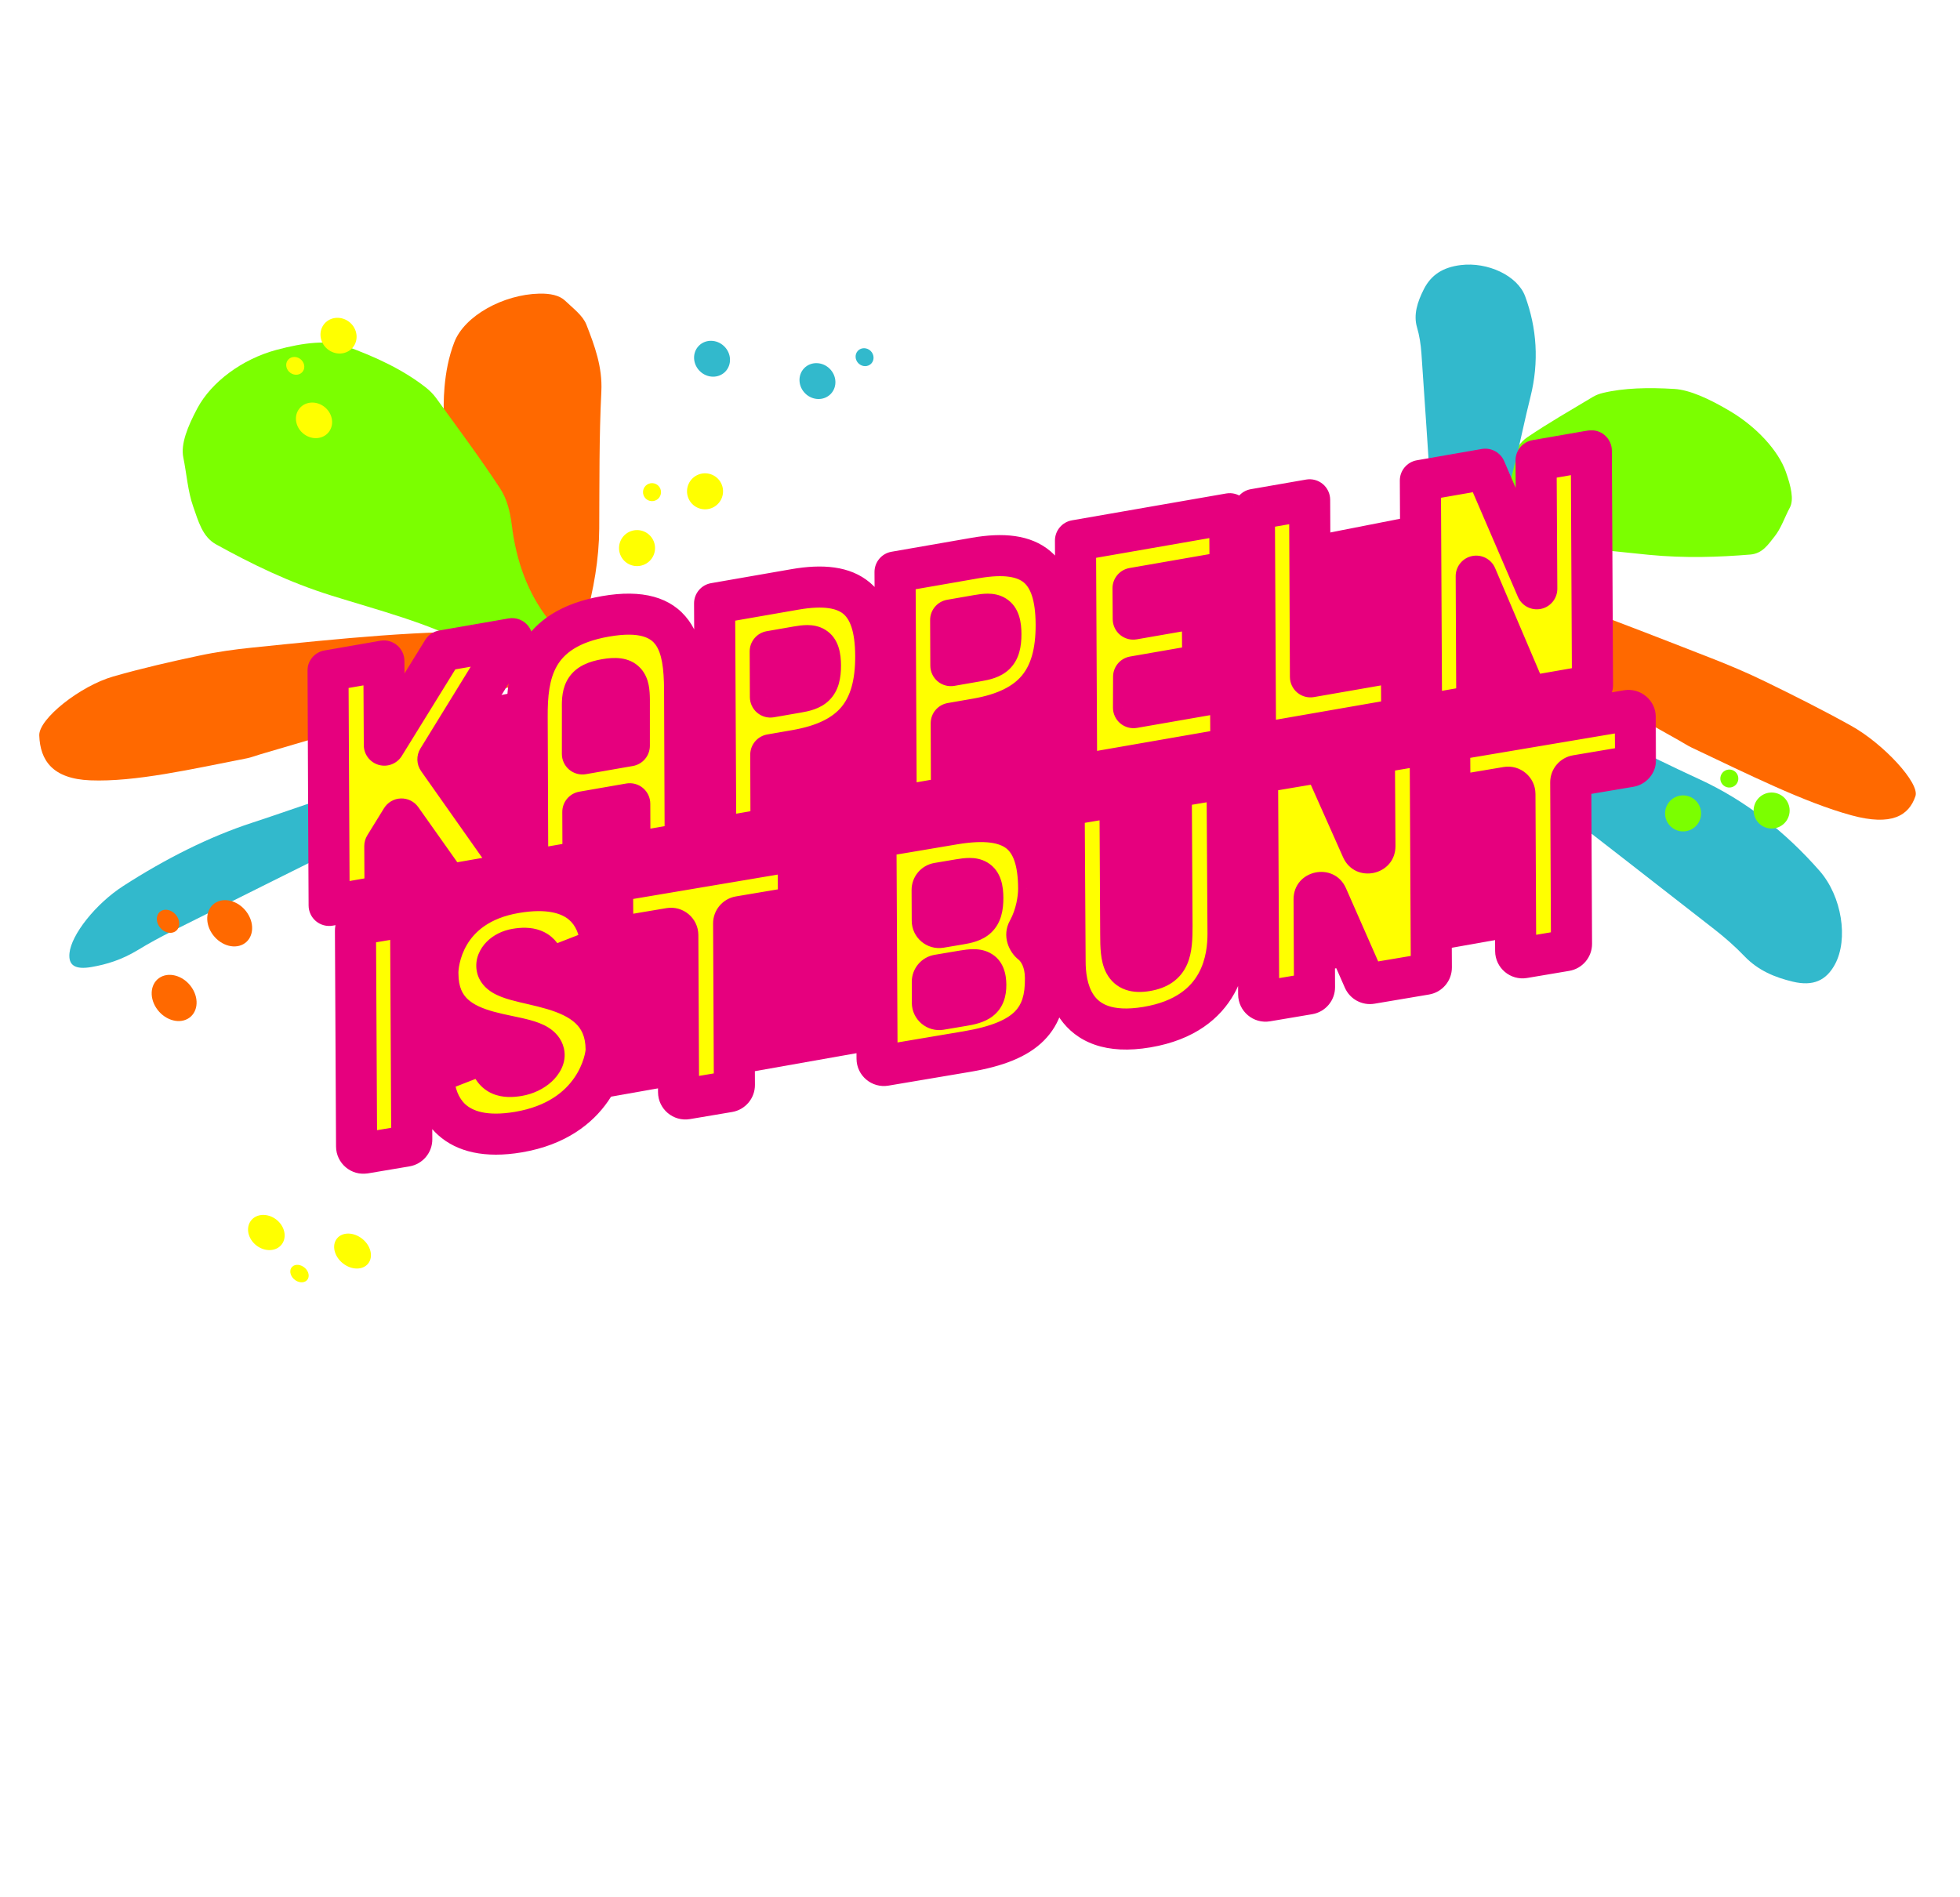 <svg width="937" height="907" viewBox="0 0 937 907" fill="none" xmlns="http://www.w3.org/2000/svg">
<g filter="url(#filter0_d_27_917)">
<path d="M274.303 313.654C269.425 312.259 265.832 312.072 264.231 310.64C256.691 303.891 249 297.307 244.772 288.583C237.183 272.933 227.958 257.954 222.442 241.463C215.848 221.751 210.607 201.68 212.504 179.755C213.109 172.706 214.423 165.393 217.19 158.197C222.043 145.599 240.548 135.392 257.807 134.981C262.967 134.858 267.463 135.77 270.181 138.38C273.937 141.993 278.604 145.396 280.334 149.818C284.289 159.929 288.056 170.087 287.482 181.72C286.391 203.719 286.598 225.494 286.469 247.326C286.376 261.778 283.847 276.492 279.659 291.431C278.419 295.837 278 300.198 277.04 304.593C276.531 306.893 275.655 309.226 274.303 313.654Z" fill="#FF6900"/>
<path d="M258.523 309.561C249.178 313.136 245.201 311.622 241.33 310.288C235.15 308.148 229.345 305.653 224.011 302.787C204.897 292.521 181.136 286.432 158.431 279.34C138.044 272.977 120.208 264.218 103.274 254.857C96.687 251.22 94.772 243.578 92.351 236.768C89.783 229.558 89.234 221.115 87.633 213.307C86.328 206.921 89.665 198.605 94.317 189.861C101.037 177.225 115.764 166.303 132.078 161.898C145.53 158.266 157.016 157.091 165.272 160.059C179.743 165.252 192.918 171.496 203.554 179.85C205.475 181.363 207.167 183.072 208.547 184.978C218.887 199.317 229.504 213.469 239.17 228.264C242.359 233.161 243.887 239.282 244.671 245.677C246.786 262.905 252.281 277.974 261.955 290.501C265.06 294.521 268.307 298.738 258.523 309.561Z" fill="#7BFF00"/>
<path d="M272.442 316.629C252.65 321.099 234.699 325.119 216.67 329.251C209.567 330.879 202.484 332.434 195.095 334.564C171.561 341.341 147.884 348.37 124.258 355.308C122.231 355.905 120.024 356.763 118.169 357.127C91.829 362.288 64.53 368.546 43.198 367.695C25.127 366.972 19.185 358.176 18.774 346.206C18.502 338.286 38.349 322.559 54.157 318.031C68.222 314.005 81.827 310.927 95.179 308.08C104.062 306.188 112.488 305.055 120.539 304.233C162.055 299.99 203.723 295.568 240.044 296.863C254.92 297.394 264.089 302.263 273.668 306.825C276.553 308.206 277.483 311.008 272.442 316.629Z" fill="#FF6900"/>
<path d="M257.724 354.983C252.777 358.235 250.432 360.246 248.199 361.163C237.908 365.391 227.652 368.91 217.361 373.454C204.337 379.202 191.292 385.681 178.253 391.874C176.08 392.905 173.918 394.131 171.747 395.213C141.876 410.102 112.002 424.94 82.141 439.892C76.739 442.598 71.291 445.544 66.044 448.745C58.118 453.578 50.872 455.706 43.823 456.938C35.845 458.331 32.627 456.118 33.216 450.294C34.109 441.465 45.685 426.726 59.026 418.139C79.138 405.192 99.898 394.714 120.416 388.002C144.922 379.986 169.978 370.344 193.651 365.055C195.674 364.604 197.852 363.932 200.001 363.106C221.527 354.822 238.489 354.318 257.724 354.983Z" fill="#32B9CC"/>
<path d="M396.556 170.802C393.04 167.413 387.61 167.348 384.426 170.658C381.243 173.968 381.512 179.398 385.028 182.787C388.543 186.177 393.974 186.241 397.157 182.931C400.34 179.622 400.071 174.191 396.556 170.802Z" fill="#32B9CC"/>
<path d="M346.161 160.124C342.645 156.735 337.215 156.67 334.032 159.979C330.849 163.289 331.118 168.719 334.634 172.109C338.15 175.498 343.58 175.563 346.763 172.254C349.946 168.944 349.677 163.514 346.161 160.124Z" fill="#32B9CC"/>
<path d="M416.203 162.368C414.445 160.673 411.73 160.641 410.138 162.296C408.547 163.95 408.682 166.666 410.439 168.36C412.197 170.055 414.913 170.088 416.504 168.433C418.096 166.778 417.961 164.063 416.203 162.368Z" fill="#32B9CC"/>
<path d="M101.221 440.738C104.785 446.271 111.515 448.655 116.254 446.062C120.993 443.469 121.947 436.881 118.384 431.347C114.821 425.814 108.09 423.431 103.351 426.024C98.612 428.617 97.658 435.205 101.221 440.738Z" fill="#FF6900"/>
<path d="M74.657 476.459C78.214 481.977 84.944 484.338 89.689 481.734C94.433 479.129 95.396 472.545 91.839 467.028C88.282 461.51 81.552 459.149 76.808 461.753C72.063 464.358 71.1 470.942 74.657 476.459Z" fill="#FF6900"/>
<path d="M76.037 437.444C77.815 440.203 81.179 441.383 83.551 440.081C85.922 438.779 86.404 435.488 84.626 432.73C82.848 429.972 79.484 428.791 77.112 430.093C74.74 431.395 74.259 434.686 76.037 437.444Z" fill="#FF6900"/>
<path d="M157.138 161.954C161.137 164.757 166.485 163.955 169.082 160.162C171.68 156.368 170.545 151.021 166.546 148.217C162.547 145.414 157.199 146.216 154.601 150.009C152.003 153.803 153.139 159.15 157.138 161.954Z" fill="#FFFF00"/>
<path d="M145.477 202.271C149.507 205.17 154.855 204.522 157.421 200.824C159.988 197.126 158.801 191.778 154.77 188.879C150.74 185.98 145.392 186.629 142.826 190.327C140.259 194.025 141.446 199.372 145.477 202.271Z" fill="#FFFF00"/>
<path d="M138.826 172.866C140.841 174.315 143.515 173.991 144.798 172.142C146.081 170.293 145.487 167.619 143.472 166.17C141.457 164.721 138.783 165.045 137.5 166.894C136.217 168.743 136.81 171.417 138.826 172.866Z" fill="#FFFF00"/>
<path d="M135.123 588.921C137.322 585.199 135.617 579.928 131.314 577.149C127.012 574.37 121.741 575.134 119.542 578.857C117.343 582.579 119.048 587.85 123.35 590.629C127.653 593.408 132.923 592.643 135.123 588.921Z" fill="#FFFF00"/>
<path d="M176.435 598.111C178.575 594.566 176.775 589.295 172.413 586.338C168.052 583.382 162.782 583.859 160.641 587.404C158.501 590.949 160.301 596.22 164.663 599.176C169.024 602.133 174.295 601.656 176.435 598.111Z" fill="#FFFF00"/>
<path d="M147.122 606.201C148.192 604.429 147.292 601.793 145.111 600.315C142.931 598.837 140.295 599.076 139.225 600.848C138.155 602.621 139.055 605.256 141.236 606.734C143.417 608.212 146.052 607.974 147.122 606.201Z" fill="#FFFF00"/>
<path d="M777.887 206.497C776.944 210.511 780.217 215.313 785.198 217.223C790.179 219.132 794.981 217.426 795.924 213.412C796.867 209.397 793.593 204.595 788.612 202.686C783.631 200.776 778.829 202.483 777.887 206.497Z" fill="#FFF155"/>
<path d="M735.344 206.257C734.63 209.385 738.273 214.187 743.482 216.983C748.692 219.778 753.494 219.508 754.208 216.38C754.923 213.252 751.279 208.45 746.07 205.654C740.86 202.859 736.058 203.129 735.344 206.257Z" fill="#FFF155"/>
<path d="M762.067 192.2C761.71 193.764 763.532 196.165 766.137 197.563C768.741 198.961 771.142 198.826 771.499 197.262C771.857 195.697 770.035 193.296 767.43 191.899C764.826 190.501 762.425 190.636 762.067 192.2Z" fill="#FFF155"/>
<path d="M702.215 250.871C709.288 255.86 712.75 256.013 716.102 256.255C721.451 256.631 726.544 256.671 731.32 256.339C748.402 255.137 768.65 257.976 788.187 259.859C805.733 261.558 821.551 260.97 836.736 259.738C842.639 259.26 845.34 254.854 848.327 251.128C851.491 247.183 853.199 241.864 855.667 237.26C857.685 233.491 856.21 227.147 853.73 220.146C850.145 210.034 839.791 198.746 827.172 191.23C816.77 185.037 807.595 180.99 800.433 180.556C787.883 179.795 776.227 180.079 766.322 182.459C764.532 182.891 762.9 183.516 761.493 184.358C750.939 190.704 740.182 196.848 730.109 203.684C726.782 205.947 724.625 209.48 723.031 213.403C718.738 223.972 712.017 232.176 702.269 237.53C699.144 239.254 695.87 241.059 702.215 250.871Z" fill="#7BFF00"/>
<path d="M655.473 270.373C675.287 280.27 693.267 289.217 711.303 298.278C718.407 301.848 725.506 305.353 732.8 309.411C756.028 322.338 779.352 335.51 802.639 348.589C804.642 349.716 806.767 351.102 808.637 351.989C835.185 364.532 862.496 378.256 885.134 384.424C904.313 389.651 912.559 384.585 915.704 375.229C917.787 369.04 900.462 350.2 884.853 341.539C870.964 333.832 857.343 327.024 843.941 320.484C835.02 316.133 826.413 312.532 818.123 309.294C775.4 292.606 732.554 275.729 694.04 265.101C678.267 260.747 667.519 261.667 656.402 262.207C653.053 262.375 651.44 264.299 655.473 270.373Z" fill="#FF6900"/>
<path d="M653.785 315.264C657.716 319.906 659.177 322.737 661.423 324.089C671.791 330.335 682.717 335.623 692.81 342.29C705.586 350.723 717.762 360.145 730.173 369.179C732.241 370.682 734.126 372.45 736.148 374.022C763.981 395.662 791.86 417.234 819.624 438.96C824.645 442.891 829.522 447.145 833.904 451.735C840.53 458.666 848.56 461.919 857.097 463.959C866.755 466.264 873.047 463.46 877.265 455.599C883.662 443.676 880.61 423.227 869.854 410.957C853.636 392.458 834.406 377.245 812.257 367.105C785.808 354.998 760.005 340.676 732.335 332.278C729.971 331.565 727.584 330.542 725.371 329.314C703.202 317.008 680.546 315.412 653.785 315.264Z" fill="#32B9CC"/>
<path d="M684.709 301.787C683.248 298.125 681.839 296.519 682.024 294.716C682.865 286.404 684.757 277.935 685.115 269.709C685.573 259.301 684.928 249.072 684.714 238.772C684.678 237.057 684.338 235.404 684.224 233.702C682.668 210.297 681.187 186.874 679.526 163.494C679.223 159.265 678.588 155.06 677.42 151.11C675.66 145.14 677.547 139.057 680.663 132.906C684.19 125.95 689.851 122.383 698.321 121.331C711.167 119.735 725.465 126.351 729.12 136.271C734.631 151.232 735.912 167.462 731.618 184.5C726.486 204.85 723.446 225.263 714.743 245.595C713.995 247.332 713.478 249.154 713.219 250.904C710.604 268.441 699.354 283.909 684.709 301.787Z" fill="#32B9CC"/>
<path d="M283.508 498.064L286.203 393.081L296.786 388.252L295.508 438.801L331.828 372.262L346.731 365.462L315.592 421.922L350.731 467.39L338.906 472.785L309.059 433.821L295.001 459.132L294.091 493.235L283.508 498.064ZM350.137 467.661L381.179 349.743L393.652 344.051L420.545 435.532L410.287 440.214L402.473 413.913L370.454 428.523L361.746 462.363L350.137 467.661ZM373.565 416.417L399.753 404.467L393.204 381.411C390.639 372.249 388.754 364.498 387.547 358.16C386.54 364.565 384.852 372.389 382.485 381.632L373.565 416.417ZM430.858 430.826L433.607 325.819L466.652 310.74C472.375 308.129 476.775 306.994 479.851 307.336C482.957 307.617 485.726 309.302 488.157 312.392C490.583 315.438 492.141 319.397 492.833 324.272C493.405 328.304 493.321 332.707 492.58 337.48C491.839 342.253 490.635 346.46 488.966 350.099C487.334 353.722 485.572 356.696 483.679 359.023C481.786 361.349 479.699 363.387 477.417 365.136C472.549 368.914 467.524 371.986 462.34 374.351L442.524 383.393L441.441 425.997L430.858 430.826ZM442.849 371.497L460.289 363.539C467.056 360.451 471.898 357.298 474.814 354.08C477.724 350.818 479.871 346.912 481.257 342.364C482.643 337.815 483.044 333.48 482.459 329.359C482.006 326.169 481.134 323.807 479.844 322.272C478.546 320.694 476.914 319.858 474.946 319.765C472.972 319.628 469.375 320.75 464.156 323.132L443.854 332.396L442.849 371.497ZM500.842 367.752L501.187 354.785L530.992 341.184L530.701 354.127L500.842 367.752Z" fill="#E6007E"/>
<path fill-rule="evenodd" clip-rule="evenodd" d="M377.973 370.293L424.294 310.606C426.391 307.903 430.601 305.247 435.344 303.634L453.278 297.534C459.714 295.345 465.547 295.595 467.134 298.128L488.235 331.814L500.022 286.775C500.882 283.489 506.015 279.598 512.318 277.454L559.831 261.295C570.446 257.684 578.469 255.693 583.95 254.974C590.65 254.064 596.488 254.38 601.252 256.12C605.701 257.724 608.297 260.338 608.929 264.018C609.415 266.852 608.655 270.165 606.539 273.984C606.067 274.837 605.551 275.677 604.993 276.503L647.427 262.071C651.424 260.712 655.331 260.254 658.074 260.823C660.819 261.39 662.103 262.926 661.577 265.005L659.766 272.169C658.936 275.46 653.792 279.371 647.463 281.523L604.531 296.125C600.522 297.488 596.601 297.945 593.858 297.369C591.115 296.792 589.841 295.243 590.39 293.153L591.268 289.808C589.558 291.031 587.82 292.169 586.062 293.222C582.214 295.53 578.052 297.691 573.58 299.696C565.472 303.352 557.203 306.614 548.774 309.481L531.112 315.488L526.442 333.456C525.588 336.743 520.453 340.638 514.144 342.783L498.928 347.958C495.924 348.98 492.969 349.493 490.522 349.443C488.327 351.072 485.512 352.521 482.51 353.542L467.759 358.559C461.339 360.743 455.516 360.5 453.914 357.982L448.692 349.778L421.465 359.038L409.061 375.265C406.98 377.987 402.745 380.671 397.965 382.297L381.273 387.974C381.15 388.015 381.028 388.056 380.905 388.096C380.783 388.14 380.66 388.182 380.537 388.224L363.535 394.007C358.867 395.594 354.37 395.937 351.685 394.91L323.459 384.114L315.734 390.091L311.392 406.606C310.529 409.892 305.398 413.779 299.098 415.922L283.881 421.097C279.876 422.46 275.958 422.917 273.214 422.342C270.471 421.767 269.195 420.222 269.739 418.134L284.897 359.945C285.753 356.658 290.887 352.764 297.194 350.62L312.41 345.444C316.415 344.082 320.332 343.625 323.075 344.199C325.818 344.773 327.096 346.317 326.554 348.404L324.567 356.06L354.347 332.74C356.617 330.962 359.614 329.39 362.795 328.308L384.223 321.02C389.805 319.122 395.036 319.033 397.323 320.797C399.61 322.562 398.468 325.805 394.462 328.92L353.245 360.97L377.973 370.293ZM603.608 289.981L646.539 275.379L648.35 268.215L605.496 282.79L603.608 289.981ZM380.35 381.829L397.042 376.152L412.811 355.523L458.849 339.865L466.836 352.415L481.587 347.398L454.201 303.679L436.267 309.778L380.35 381.829ZM418.447 348.144L434.611 326.946C438.904 321.314 442.097 316.622 444.193 312.87C445.177 316.057 446.952 319.854 449.516 324.264L456.1 335.338L418.447 348.144ZM498.005 341.814L513.221 336.639L519.358 313.027L547.851 303.337C555.303 300.802 562.614 297.917 569.783 294.683C573.141 293.18 576.259 291.564 579.14 289.837C582.021 288.11 584.791 286.058 587.451 283.682C590.163 281.289 592.292 278.696 593.84 275.902C595.387 273.109 595.983 270.675 595.627 268.602C595.197 266.095 593.464 264.297 590.429 263.207C587.39 262.094 583.729 261.832 579.448 262.42C575.214 262.967 568.983 264.64 560.754 267.439L513.241 283.599L498.005 341.814ZM521.102 306.429L526.75 284.756L555.941 274.828C563.446 272.275 568.561 270.801 571.287 270.405C574.008 269.985 576.184 270.053 577.813 270.609C579.438 271.141 580.391 272.228 580.673 273.869C581.037 275.988 580.009 278.46 577.59 281.284C575.172 284.108 571.765 286.762 567.371 289.245C562.973 291.706 555.909 294.591 546.179 297.9L521.102 306.429ZM567.24 277.785C567.181 277.794 567.121 277.803 567.062 277.811C565.252 278.074 561.848 279.277 556.864 280.972L538.499 287.218L536.545 294.718L545.255 291.756C552.494 289.294 557.831 287.299 561.139 285.459C563.203 284.286 564.811 283.034 565.952 281.701C567.007 280.469 567.53 279.377 567.371 278.453C567.326 278.189 567.457 277.894 567.24 277.785ZM567.237 277.783C567.225 277.777 567.211 277.771 567.196 277.767C567.169 277.758 567.143 277.749 567.117 277.74C567.158 277.754 567.18 277.784 567.237 277.783ZM282.958 414.953L298.175 409.778L303.147 390.867L325.415 373.635L362.612 387.862L379.614 382.08L335.778 365.552L385.146 327.165L363.718 334.452L306.062 379.602L313.333 351.589L298.117 356.764L282.958 414.953Z" fill="#E6007E"/>
<path d="M749 227L183 338L170.989 540.383L749 438L749 227Z" fill="#E6007E"/>
<path d="M328.999 232.555C330.684 237.002 335.655 239.241 340.102 237.557C344.549 235.872 346.789 230.901 345.104 226.454C343.419 222.006 338.448 219.767 334.001 221.452C329.554 223.137 327.314 228.108 328.999 232.555Z" fill="#FFFF00"/>
<path d="M296.488 259.699C298.173 264.146 303.144 266.385 307.591 264.7C312.038 263.015 314.277 258.044 312.592 253.597C310.908 249.15 305.937 246.911 301.489 248.596C297.042 250.281 294.803 255.251 296.488 259.699Z" fill="#FFFF00"/>
<path d="M307.677 231.425C308.52 233.649 311.005 234.769 313.229 233.926C315.453 233.084 316.572 230.598 315.73 228.375C314.887 226.151 312.402 225.032 310.178 225.874C307.955 226.716 306.835 229.202 307.677 231.425Z" fill="#FFFF00"/>
<path d="M838.723 379.577C837.313 384.118 839.851 388.943 844.393 390.353C848.935 391.764 853.76 389.225 855.17 384.683C856.58 380.142 854.042 375.317 849.5 373.907C844.958 372.496 840.133 375.035 838.723 379.577Z" fill="#7BFF00"/>
<path d="M796.393 380.95C794.982 385.492 797.521 390.317 802.063 391.727C806.604 393.137 811.429 390.599 812.84 386.057C814.25 381.515 811.711 376.69 807.17 375.28C802.628 373.87 797.803 376.408 796.393 380.95Z" fill="#7BFF00"/>
<path d="M822.617 365.559C821.912 367.83 823.181 370.243 825.452 370.948C827.723 371.653 830.135 370.384 830.84 368.113C831.546 365.842 830.276 363.43 828.005 362.724C825.735 362.019 823.322 363.289 822.617 365.559Z" fill="#7BFF00"/>
<mask id="path-33-outside-1_27_917" maskUnits="userSpaceOnUse" x="146.788" y="200.109" width="645" height="356" fill="black">
<rect fill="white" x="146.788" y="200.109" width="645" height="356"/>
<path d="M192.501 433.027C194.491 432.691 196.308 434.219 196.318 436.237L196.851 539.342C196.859 540.947 195.704 542.32 194.122 542.587L174.285 545.931C172.295 546.267 170.479 544.739 170.468 542.721L169.936 439.616C169.927 438.012 171.083 436.638 172.664 436.371L192.501 433.027Z"/>
<path d="M287.156 445.705C287.255 447.063 286.41 448.29 285.141 448.784L264.862 456.685C262.886 457.455 260.761 456.137 260.023 454.148C257.869 448.34 253.03 447.299 246.688 448.368C240.637 449.389 236.938 453.621 237.584 457.121C239.773 468.99 289.524 460.289 289.774 496.335C289.841 501.031 284.569 529.692 247.796 535.891C216.343 541.194 208.081 523.58 207.307 509.969C207.231 508.624 208.072 507.416 209.328 506.927L229.432 499.095C231.47 498.301 233.661 499.714 234.231 501.826C236.178 509.037 241.295 510 247.777 508.907C255.38 507.625 260.928 502.14 260.014 498.057C257.008 485.227 209.441 496.228 209.346 460.156C209.124 455.486 211.758 427.27 246.514 421.41C277.345 416.212 286.174 432.284 287.156 445.705Z"/>
<path d="M324.037 441.694C324.028 439.675 322.211 438.146 320.22 438.482L296.779 442.434C294.791 442.769 292.975 441.244 292.962 439.228L292.831 418.9C292.821 417.295 293.977 415.919 295.56 415.652L377.772 401.791C379.761 401.456 381.577 402.981 381.59 404.998L381.721 425.325C381.731 426.93 380.575 428.306 378.992 428.573L353.449 432.88C351.867 433.146 350.712 434.519 350.72 436.123L351.086 513.341C351.094 514.944 349.939 516.317 348.358 516.584L328.211 519.98C326.22 520.316 324.403 518.787 324.394 516.768L324.037 441.694Z"/>
<path d="M418.756 397.666C418.747 396.062 419.903 394.688 421.485 394.422L455.98 388.606C485.15 383.688 496.438 393.71 496.543 419.424C496.562 423.926 495.453 432.197 491.384 439.541C490.279 441.535 491.162 444.254 492.952 445.663C497.037 448.879 499.765 454.753 499.791 462.182C500.014 481.601 491.458 492.458 462.288 497.376L423.106 503.982C421.115 504.317 419.299 502.789 419.288 500.771L418.756 397.666ZM445.68 434.813C445.689 436.832 447.506 438.361 449.497 438.026L458.73 436.469C466.178 435.213 469.889 433.646 469.855 423.924C469.821 414.201 466.084 413.89 458.636 415.146L448.344 416.881C446.763 417.147 445.608 418.52 445.615 420.123L445.68 434.813ZM445.727 474.022C445.73 476.045 447.549 477.58 449.544 477.244L460.163 475.453C467.611 474.198 471.35 472.783 471.271 465.422C471.193 458.06 467.893 457.518 460.446 458.774L448.439 460.798C446.862 461.064 445.707 462.431 445.71 464.031L445.727 474.022Z"/>
<path d="M508.742 382.498C508.732 380.893 509.888 379.517 511.471 379.251L531.616 375.854C533.606 375.519 535.422 377.046 535.433 379.064L535.778 441.366C535.767 453.45 536.621 460.68 548.103 458.745C559.585 456.809 560.282 449.317 560.293 437.233L559.943 373.864C559.934 372.259 561.09 370.885 562.672 370.618L582.822 367.221C584.81 366.886 586.626 368.412 586.639 370.429L587.072 441.034C587.063 451.392 585.05 479.503 548.277 485.703C511.504 491.903 509.172 464.523 509.181 454.166L508.742 382.498Z"/>
<path d="M630.016 359.265C631.489 359.016 632.943 359.797 633.55 361.162L651.034 400.458C652.475 403.697 657.318 402.653 657.297 399.108L657.05 357.494C657.041 355.889 658.196 354.514 659.779 354.247L679.924 350.85C681.914 350.515 683.731 352.043 683.741 354.061L684.274 457.166C684.282 458.77 683.127 460.144 681.545 460.41L655.46 464.808C653.981 465.057 652.523 464.271 651.919 462.899L634.488 423.269C633.059 420.019 628.202 421.052 628.219 424.603L628.417 466.584C628.425 468.188 627.27 469.561 625.689 469.827L605.54 473.224C603.55 473.56 601.733 472.032 601.723 470.014L601.19 366.909C601.182 365.305 602.337 363.931 603.919 363.664L630.016 359.265Z"/>
<path d="M724.23 374.224C724.22 372.205 722.403 370.676 720.413 371.012L696.972 374.964C694.983 375.299 693.167 373.774 693.154 371.757L693.023 351.43C693.013 349.825 694.169 348.449 695.752 348.182L777.965 334.321C779.953 333.986 781.769 335.511 781.782 337.528L781.913 357.855C781.923 359.46 780.767 360.836 779.184 361.103L753.641 365.41C752.06 365.676 750.905 367.049 750.912 368.653L751.279 445.871C751.286 447.474 750.131 448.847 748.55 449.114L728.403 452.51C726.413 452.846 724.596 451.317 724.586 449.298L724.23 374.224Z"/>
<path d="M209.34 357.633L247.528 411.796L214.191 417.601L191.945 386.174L183.961 399.117L184.08 422.844L157.35 427.498L156.788 315.278L183.519 310.623L183.736 350.859L211.632 305.728L244.815 299.949L209.34 357.633Z"/>
<path d="M327.573 397.857L301.15 402.458L301.058 378.887L278.629 382.793L278.721 406.364L252.297 410.965L252.01 337.527C251.888 317.331 254.922 295.301 289.488 289.282C324.054 283.263 327.164 304.223 327.286 324.419L327.573 397.857ZM300.863 329.02C300.758 321.336 299.63 317.682 289.491 319.447C279.351 321.213 278.328 325.242 278.434 332.926L278.429 355.069L300.858 351.164L300.863 329.02Z"/>
<path d="M341.618 283.093L380.025 276.405C407.37 271.644 418.546 281.892 418.65 308.189C418.753 334.485 407.808 348.586 380.462 353.347L368.48 355.434L368.603 390.713L342.18 395.314L341.618 283.093ZM368.307 327.866L381.212 325.619C388.586 324.335 392.26 322.732 392.226 312.79C392.193 302.847 388.493 302.529 381.119 303.813L368.214 306.06L368.307 327.866Z"/>
<path d="M427.883 268.072L466.289 261.384C493.634 256.622 504.81 266.871 504.914 293.167C505.017 319.464 494.072 333.564 466.726 338.326L454.744 340.413L454.867 375.691L428.444 380.292L427.883 268.072ZM454.571 312.844L467.476 310.597C474.85 309.313 478.524 307.711 478.49 297.768C478.457 287.826 474.757 287.508 467.383 288.792L454.478 291.039L454.571 312.844Z"/>
<path d="M587.887 240.21L588.059 267.778L541.664 275.857L541.763 290.602L574.793 284.85L574.965 312.418L541.935 318.17L541.881 332.941L588.276 324.862L588.448 352.431L514.708 365.271L514.147 253.05L587.887 240.21Z"/>
<path d="M626.084 233.559L626.473 318.211L669.949 310.64L670.121 338.209L600.222 350.38L599.66 238.16L626.084 233.559Z"/>
<path d="M710.056 218.936L734.681 276.103L734.328 214.71L760.752 210.109L761.313 322.329L730.281 327.733L705.726 270.073L706.008 331.96L679.585 336.561L679.023 224.34L710.056 218.936Z"/>
</mask>
<path d="M192.501 433.027C194.491 432.691 196.308 434.219 196.318 436.237L196.851 539.342C196.859 540.947 195.704 542.32 194.122 542.587L174.285 545.931C172.295 546.267 170.479 544.739 170.468 542.721L169.936 439.616C169.927 438.012 171.083 436.638 172.664 436.371L192.501 433.027Z" fill="#FFFF00"/>
<path d="M287.156 445.705C287.255 447.063 286.41 448.29 285.141 448.784L264.862 456.685C262.886 457.455 260.761 456.137 260.023 454.148C257.869 448.34 253.03 447.299 246.688 448.368C240.637 449.389 236.938 453.621 237.584 457.121C239.773 468.99 289.524 460.289 289.774 496.335C289.841 501.031 284.569 529.692 247.796 535.891C216.343 541.194 208.081 523.58 207.307 509.969C207.231 508.624 208.072 507.416 209.328 506.927L229.432 499.095C231.47 498.301 233.661 499.714 234.231 501.826C236.178 509.037 241.295 510 247.777 508.907C255.38 507.625 260.928 502.14 260.014 498.057C257.008 485.227 209.441 496.228 209.346 460.156C209.124 455.486 211.758 427.27 246.514 421.41C277.345 416.212 286.174 432.284 287.156 445.705Z" fill="#FFFF00"/>
<path d="M324.037 441.694C324.028 439.675 322.211 438.146 320.22 438.482L296.779 442.434C294.791 442.769 292.975 441.244 292.962 439.228L292.831 418.9C292.821 417.295 293.977 415.919 295.56 415.652L377.772 401.791C379.761 401.456 381.577 402.981 381.59 404.998L381.721 425.325C381.731 426.93 380.575 428.306 378.992 428.573L353.449 432.88C351.867 433.146 350.712 434.519 350.72 436.123L351.086 513.341C351.094 514.944 349.939 516.317 348.358 516.584L328.211 519.98C326.22 520.316 324.403 518.787 324.394 516.768L324.037 441.694Z" fill="#FFFF00"/>
<path d="M418.756 397.666C418.747 396.062 419.903 394.688 421.485 394.422L455.98 388.606C485.15 383.688 496.438 393.71 496.543 419.424C496.562 423.926 495.453 432.197 491.384 439.541C490.279 441.535 491.162 444.254 492.952 445.663C497.037 448.879 499.765 454.753 499.791 462.182C500.014 481.601 491.458 492.458 462.288 497.376L423.106 503.982C421.115 504.317 419.299 502.789 419.288 500.771L418.756 397.666ZM445.68 434.813C445.689 436.832 447.506 438.361 449.497 438.026L458.73 436.469C466.178 435.213 469.889 433.646 469.855 423.924C469.821 414.201 466.084 413.89 458.636 415.146L448.344 416.881C446.763 417.147 445.608 418.52 445.615 420.123L445.68 434.813ZM445.727 474.022C445.73 476.045 447.549 477.58 449.544 477.244L460.163 475.453C467.611 474.198 471.35 472.783 471.271 465.422C471.193 458.06 467.893 457.518 460.446 458.774L448.439 460.798C446.862 461.064 445.707 462.431 445.71 464.031L445.727 474.022Z" fill="#FFFF00"/>
<path d="M508.742 382.498C508.732 380.893 509.888 379.517 511.471 379.251L531.616 375.854C533.606 375.519 535.422 377.046 535.433 379.064L535.778 441.366C535.767 453.45 536.621 460.68 548.103 458.745C559.585 456.809 560.282 449.317 560.293 437.233L559.943 373.864C559.934 372.259 561.09 370.885 562.672 370.618L582.822 367.221C584.81 366.886 586.626 368.412 586.639 370.429L587.072 441.034C587.063 451.392 585.05 479.503 548.277 485.703C511.504 491.903 509.172 464.523 509.181 454.166L508.742 382.498Z" fill="#FFFF00"/>
<path d="M630.016 359.265C631.489 359.016 632.943 359.797 633.55 361.162L651.034 400.458C652.475 403.697 657.318 402.653 657.297 399.108L657.05 357.494C657.041 355.889 658.196 354.514 659.779 354.247L679.924 350.85C681.914 350.515 683.731 352.043 683.741 354.061L684.274 457.166C684.282 458.77 683.127 460.144 681.545 460.41L655.46 464.808C653.981 465.057 652.523 464.271 651.919 462.899L634.488 423.269C633.059 420.019 628.202 421.052 628.219 424.603L628.417 466.584C628.425 468.188 627.27 469.561 625.689 469.827L605.54 473.224C603.55 473.56 601.733 472.032 601.723 470.014L601.19 366.909C601.182 365.305 602.337 363.931 603.919 363.664L630.016 359.265Z" fill="#FFFF00"/>
<path d="M724.23 374.224C724.22 372.205 722.403 370.676 720.413 371.012L696.972 374.964C694.983 375.299 693.167 373.774 693.154 371.757L693.023 351.43C693.013 349.825 694.169 348.449 695.752 348.182L777.965 334.321C779.953 333.986 781.769 335.511 781.782 337.528L781.913 357.855C781.923 359.46 780.767 360.836 779.184 361.103L753.641 365.41C752.06 365.676 750.905 367.049 750.912 368.653L751.279 445.871C751.286 447.474 750.131 448.847 748.55 449.114L728.403 452.51C726.413 452.846 724.596 451.317 724.586 449.298L724.23 374.224Z" fill="#FFFF00"/>
<path d="M209.34 357.633L247.528 411.796L214.191 417.601L191.945 386.174L183.961 399.117L184.08 422.844L157.35 427.498L156.788 315.278L183.519 310.623L183.736 350.859L211.632 305.728L244.815 299.949L209.34 357.633Z" fill="#FFFF00"/>
<path d="M327.573 397.857L301.15 402.458L301.058 378.887L278.629 382.793L278.721 406.364L252.297 410.965L252.01 337.527C251.888 317.331 254.922 295.301 289.488 289.282C324.054 283.263 327.164 304.223 327.286 324.419L327.573 397.857ZM300.863 329.02C300.758 321.336 299.63 317.682 289.491 319.447C279.351 321.213 278.328 325.242 278.434 332.926L278.429 355.069L300.858 351.164L300.863 329.02Z" fill="#FFFF00"/>
<path d="M341.618 283.093L380.025 276.405C407.37 271.644 418.546 281.892 418.65 308.189C418.753 334.485 407.808 348.586 380.462 353.347L368.48 355.434L368.603 390.713L342.18 395.314L341.618 283.093ZM368.307 327.866L381.212 325.619C388.586 324.335 392.26 322.732 392.226 312.79C392.193 302.847 388.493 302.529 381.119 303.813L368.214 306.06L368.307 327.866Z" fill="#FFFF00"/>
<path d="M427.883 268.072L466.289 261.384C493.634 256.622 504.81 266.871 504.914 293.167C505.017 319.464 494.072 333.564 466.726 338.326L454.744 340.413L454.867 375.691L428.444 380.292L427.883 268.072ZM454.571 312.844L467.476 310.597C474.85 309.313 478.524 307.711 478.49 297.768C478.457 287.826 474.757 287.508 467.383 288.792L454.478 291.039L454.571 312.844Z" fill="#FFFF00"/>
<path d="M587.887 240.21L588.059 267.778L541.664 275.857L541.763 290.602L574.793 284.85L574.965 312.418L541.935 318.17L541.881 332.941L588.276 324.862L588.448 352.431L514.708 365.271L514.147 253.05L587.887 240.21Z" fill="#FFFF00"/>
<path d="M626.084 233.559L626.473 318.211L669.949 310.64L670.121 338.209L600.222 350.38L599.66 238.16L626.084 233.559Z" fill="#FFFF00"/>
<path d="M710.056 218.936L734.681 276.103L734.328 214.71L760.752 210.109L761.313 322.329L730.281 327.733L705.726 270.073L706.008 331.96L679.585 336.561L679.023 224.34L710.056 218.936Z" fill="#FFFF00"/>
<path d="M246.688 448.368L245.055 438.685L246.688 448.368ZM237.584 457.121L247.241 455.339L237.584 457.121ZM289.774 496.335L279.954 496.403L279.955 496.438L279.955 496.474L289.774 496.335ZM247.796 535.891L246.163 526.208L247.796 535.891ZM247.777 508.907L249.41 518.59L247.777 508.907ZM260.014 498.057L269.598 495.914L269.587 495.865L269.575 495.816L260.014 498.057ZM209.346 460.156L219.166 460.13L219.165 459.91L219.155 459.69L209.346 460.156ZM246.514 421.41L244.881 411.727L246.514 421.41ZM455.98 388.606L457.612 398.289H457.612L455.98 388.606ZM496.543 419.424L486.723 419.464V419.468L496.543 419.424ZM499.791 462.182L489.971 462.217L489.971 462.256L489.972 462.295L499.791 462.182ZM462.288 497.376L460.655 487.692L462.288 497.376ZM458.73 436.469L457.098 426.786L458.73 436.469ZM469.855 423.924L460.035 423.958L469.855 423.924ZM458.636 415.146L457.004 405.462L458.636 415.146ZM460.163 475.453L458.531 465.77L460.163 475.453ZM471.271 465.422L461.452 465.526L471.271 465.422ZM460.446 458.774L462.078 468.457H462.078L460.446 458.774ZM535.778 441.366L545.598 441.375L545.598 441.344L545.597 441.312L535.778 441.366ZM560.293 437.233L570.113 437.242L570.113 437.21L570.113 437.179L560.293 437.233ZM587.072 441.034L596.892 441.043L596.892 441.009L596.892 440.974L587.072 441.034ZM509.181 454.166L519.001 454.175L519.001 454.14L519.001 454.106L509.181 454.166ZM696.972 374.964L695.339 365.28L696.972 374.964ZM693.154 371.757L683.335 371.821L693.154 371.757ZM720.413 371.012L722.045 380.695L720.413 371.012ZM724.23 374.224L714.41 374.27L724.23 374.224ZM601.19 366.909L591.37 366.959L601.19 366.909ZM603.919 363.664L605.552 373.348H605.552L603.919 363.664ZM605.54 473.224L607.173 482.908H607.173L605.54 473.224ZM601.723 470.014L611.543 469.963V469.963L601.723 470.014ZM655.46 464.808L653.827 455.125L655.46 464.808ZM651.919 462.899L660.908 458.945V458.945L651.919 462.899ZM684.274 457.166L694.094 457.115L684.274 457.166ZM681.545 460.41L683.177 470.094L681.545 460.41ZM679.924 350.85L678.292 341.167L679.924 350.85ZM683.741 354.061L673.921 354.112L683.741 354.061ZM657.05 357.494L647.23 357.552L657.05 357.494ZM659.779 354.247L661.412 363.93L659.779 354.247ZM559.943 373.864L550.123 373.918L559.943 373.864ZM562.672 370.618L561.039 360.935H561.039L562.672 370.618ZM531.616 375.854L529.984 366.171L531.616 375.854ZM535.433 379.064L525.614 379.118L535.433 379.064ZM511.471 379.251L513.103 388.934L511.471 379.251ZM508.742 382.498L498.922 382.558L508.742 382.498ZM449.544 477.244L451.176 486.927L449.544 477.244ZM445.727 474.022L455.547 474.005V474.005L445.727 474.022ZM448.344 416.881L449.977 426.564H449.977L448.344 416.881ZM445.615 420.123L435.795 420.166L445.615 420.123ZM449.497 438.026L451.13 447.709L449.497 438.026ZM445.68 434.813L455.5 434.769L445.68 434.813ZM423.106 503.982L424.738 513.665L423.106 503.982ZM419.288 500.771L409.469 500.822L419.288 500.771ZM351.086 513.341L360.906 513.294L351.086 513.341ZM348.358 516.584L346.725 506.9H346.725L348.358 516.584ZM728.403 452.51L726.771 442.827L728.403 452.51ZM724.586 449.298L734.406 449.252L724.586 449.298ZM353.449 432.88L351.816 423.196L353.449 432.88ZM350.72 436.123L340.9 436.169L350.72 436.123ZM751.279 445.871L741.459 445.917L751.279 445.871ZM748.55 449.114L750.182 458.797L748.55 449.114ZM381.721 425.325L371.901 425.388L381.721 425.325ZM378.992 428.573L380.624 438.257L378.992 428.573ZM753.641 365.41L755.274 375.093L753.641 365.41ZM750.912 368.653L760.732 368.606L750.912 368.653ZM377.772 401.791L376.14 392.108L377.772 401.791ZM381.59 404.998L391.409 404.934L381.59 404.998ZM781.913 357.855L772.093 357.918V357.918L781.913 357.855ZM779.184 361.103L777.552 351.42L779.184 361.103ZM292.831 418.9L283.011 418.964L292.831 418.9ZM295.56 415.652L297.192 425.335L295.56 415.652ZM448.439 460.798L446.806 451.115H446.806L448.439 460.798ZM445.71 464.031L435.89 464.048L445.71 464.031ZM777.965 334.321L779.597 344.005L777.965 334.321ZM781.782 337.528L791.602 337.464V337.464L781.782 337.528ZM296.779 442.434L298.412 452.117L296.779 442.434ZM292.962 439.228L302.782 439.164L292.962 439.228ZM634.488 423.269L625.499 427.223V427.223L634.488 423.269ZM628.219 424.603L618.399 424.649L628.219 424.603ZM207.307 509.969L197.503 510.527L207.307 509.969ZM209.328 506.927L212.893 516.077H212.893L209.328 506.927ZM693.023 351.43L702.843 351.367L693.023 351.43ZM695.752 348.182L694.12 338.498L695.752 348.182ZM320.22 438.482L318.588 428.798L320.22 438.482ZM324.037 441.694L333.857 441.647L324.037 441.694ZM651.034 400.458L642.062 404.45H642.062L651.034 400.458ZM657.297 399.108L667.117 399.05L657.297 399.108ZM264.862 456.685L268.427 465.835H268.427L264.862 456.685ZM260.023 454.148L250.816 457.563L260.023 454.148ZM491.384 439.541L482.794 434.782L491.384 439.541ZM492.952 445.663L486.878 453.379L492.952 445.663ZM633.55 361.162L642.522 357.17L642.522 357.17L633.55 361.162ZM630.016 359.265L628.383 349.581H628.383L630.016 359.265ZM285.141 448.784L281.577 439.634H281.577L285.141 448.784ZM287.156 445.705L277.362 446.421L287.156 445.705ZM169.936 439.616L160.116 439.666L169.936 439.616ZM172.664 436.371L174.297 446.055H174.297L172.664 436.371ZM174.285 545.931L172.653 536.248H172.653L174.285 545.931ZM170.468 542.721L180.288 542.67L170.468 542.721ZM421.485 394.422L419.852 384.738H419.852L421.485 394.422ZM418.756 397.666L428.576 397.615L418.756 397.666ZM196.851 539.342L187.031 539.393L196.851 539.342ZM194.122 542.587L195.755 552.27H195.755L194.122 542.587ZM628.417 466.584L638.237 466.538V466.538L628.417 466.584ZM625.689 469.827L624.056 460.144H624.056L625.689 469.827ZM229.432 499.095L225.867 489.944L229.432 499.095ZM234.231 501.826L243.711 499.266L234.231 501.826ZM328.211 519.98L329.843 529.664H329.843L328.211 519.98ZM324.394 516.768L314.574 516.815L324.394 516.768ZM582.822 367.221L584.454 376.905H584.454L582.822 367.221ZM586.639 370.429L576.819 370.489L586.639 370.429ZM196.318 436.237L206.138 436.187L196.318 436.237ZM192.501 433.027L190.869 423.344H190.869L192.501 433.027ZM209.34 357.633L200.976 352.489C198.919 355.833 199.052 360.082 201.315 363.291L209.34 357.633ZM247.528 411.796L249.212 421.47C252.527 420.893 255.316 418.658 256.602 415.549C257.888 412.439 257.492 408.887 255.553 406.137L247.528 411.796ZM214.191 417.601L206.176 423.274C208.366 426.368 212.141 427.925 215.876 427.275L214.191 417.601ZM191.945 386.174L199.96 380.501C198.056 377.81 194.929 376.255 191.635 376.359C188.34 376.463 185.318 378.213 183.587 381.018L191.945 386.174ZM183.961 399.117L175.603 393.962C174.638 395.526 174.132 397.329 174.141 399.167L183.961 399.117ZM184.08 422.844L185.765 432.518C190.486 431.696 193.924 427.586 193.9 422.794L184.08 422.844ZM157.35 427.498L147.53 427.548C147.544 430.438 148.831 433.175 151.048 435.03C153.265 436.885 156.187 437.669 159.034 437.173L157.35 427.498ZM156.788 315.278L155.104 305.603C150.383 306.425 146.944 310.535 146.968 315.327L156.788 315.278ZM183.519 310.623L193.339 310.57C193.323 307.68 192.036 304.944 189.819 303.09C187.602 301.236 184.681 300.453 181.834 300.949L183.519 310.623ZM183.736 350.859L173.917 350.912C173.94 355.292 176.862 359.127 181.078 360.313C185.295 361.498 189.787 359.748 192.09 356.023L183.736 350.859ZM211.632 305.728L209.948 296.053C207.182 296.535 204.755 298.177 203.279 300.565L211.632 305.728ZM244.815 299.949L253.18 305.094C255.203 301.804 255.11 297.634 252.943 294.438C250.775 291.242 246.936 289.613 243.131 290.275L244.815 299.949ZM327.573 397.857L329.258 407.532C333.975 406.71 337.412 402.607 337.393 397.819L327.573 397.857ZM301.15 402.458L291.33 402.497C291.341 405.389 292.627 408.129 294.844 409.986C297.062 411.844 299.985 412.629 302.835 412.133L301.15 402.458ZM301.058 378.887L310.878 378.849C310.867 375.957 309.581 373.216 307.364 371.359C305.146 369.502 302.223 368.717 299.373 369.213L301.058 378.887ZM278.629 382.793L276.944 373.119C272.227 373.94 268.79 378.043 268.809 382.831L278.629 382.793ZM278.721 406.364L280.405 416.038C285.122 415.217 288.559 411.114 288.541 406.326L278.721 406.364ZM252.297 410.965L242.477 411.003C242.489 413.896 243.774 416.636 245.992 418.493C248.209 420.35 251.132 421.136 253.982 420.639L252.297 410.965ZM252.01 337.527L261.83 337.488C261.83 337.481 261.83 337.474 261.83 337.467L252.01 337.527ZM289.488 289.282L291.173 298.957L289.488 289.282ZM327.286 324.419L337.106 324.38C337.106 324.373 337.106 324.366 337.106 324.359L327.286 324.419ZM300.863 329.02L310.683 329.022C310.683 328.977 310.683 328.931 310.682 328.885L300.863 329.02ZM289.491 319.447L287.806 309.773L289.491 319.447ZM278.434 332.926L288.254 332.928C288.254 332.882 288.253 332.837 288.253 332.791L278.434 332.926ZM278.429 355.069L268.609 355.067C268.608 357.966 269.889 360.718 272.108 362.584C274.327 364.451 277.257 365.241 280.114 364.744L278.429 355.069ZM300.858 351.164L302.543 360.838C307.245 360.019 310.677 355.938 310.678 351.166L300.858 351.164ZM341.618 283.093L339.934 273.419C335.213 274.241 331.775 278.35 331.799 283.142L341.618 283.093ZM380.025 276.405L378.34 266.731H378.34L380.025 276.405ZM380.462 353.347L382.147 363.022L380.462 353.347ZM368.48 355.434L366.795 345.76C362.079 346.581 358.643 350.682 358.66 355.468L368.48 355.434ZM368.603 390.713L370.288 400.387C375.003 399.566 378.44 395.465 378.423 390.678L368.603 390.713ZM342.18 395.314L332.36 395.363C332.374 398.253 333.661 400.99 335.878 402.845C338.095 404.7 341.017 405.484 343.864 404.988L342.18 395.314ZM368.307 327.866L358.487 327.908C358.5 330.799 359.786 333.539 362.003 335.395C364.22 337.251 367.143 338.036 369.992 337.54L368.307 327.866ZM381.212 325.619L379.527 315.944H379.527L381.212 325.619ZM392.226 312.79L382.406 312.823L392.226 312.79ZM381.119 303.813L379.434 294.139H379.434L381.119 303.813ZM368.214 306.06L366.529 296.386C361.811 297.207 358.374 301.313 358.394 306.102L368.214 306.06ZM427.883 268.072L426.198 258.397C421.477 259.219 418.039 263.329 418.063 268.121L427.883 268.072ZM466.289 261.384L467.973 271.058L466.289 261.384ZM466.726 338.326L465.042 328.652L466.726 338.326ZM454.744 340.413L453.059 330.738C448.343 331.559 444.907 335.661 444.924 340.447L454.744 340.413ZM454.867 375.691L456.552 385.366C461.267 384.545 464.704 380.443 464.687 375.657L454.867 375.691ZM428.444 380.292L418.624 380.341C418.638 383.232 419.926 385.969 422.142 387.824C424.359 389.679 427.281 390.463 430.128 389.967L428.444 380.292ZM454.571 312.844L444.752 312.886C444.764 315.778 446.05 318.517 448.267 320.374C450.485 322.23 453.407 323.015 456.256 322.519L454.571 312.844ZM467.476 310.597L469.161 320.272L467.476 310.597ZM478.49 297.768L468.67 297.802L478.49 297.768ZM467.383 288.792L465.698 279.117L467.383 288.792ZM454.478 291.039L452.794 281.364C448.075 282.186 444.638 286.292 444.658 291.081L454.478 291.039ZM587.887 240.21L597.706 240.149C597.688 237.26 596.4 234.526 594.183 232.674C591.967 230.822 589.048 230.04 586.202 230.536L587.887 240.21ZM588.059 267.778L589.743 277.453C594.469 276.63 597.909 272.513 597.879 267.717L588.059 267.778ZM541.664 275.857L539.979 266.183C535.252 267.006 531.812 271.125 531.844 275.923L541.664 275.857ZM541.763 290.602L531.943 290.668C531.963 293.555 533.252 296.288 535.468 298.139C537.685 299.99 540.603 300.771 543.448 300.276L541.763 290.602ZM574.793 284.85L584.612 284.789C584.594 281.901 583.306 279.167 581.089 277.315C578.873 275.463 575.953 274.68 573.108 275.176L574.793 284.85ZM574.965 312.418L576.649 322.093C581.375 321.27 584.815 317.154 584.785 312.357L574.965 312.418ZM541.935 318.17L540.251 308.495C535.561 309.312 532.133 313.374 532.115 318.134L541.935 318.17ZM541.881 332.941L532.061 332.905C532.05 335.81 533.327 338.571 535.547 340.445C537.767 342.319 540.703 343.114 543.566 342.616L541.881 332.941ZM588.276 324.862L598.096 324.801C598.078 321.913 596.789 319.179 594.572 317.327C592.356 315.475 589.437 314.692 586.591 315.188L588.276 324.862ZM588.448 352.431L590.133 362.105C594.858 361.282 598.298 357.166 598.268 352.369L588.448 352.431ZM514.708 365.271L504.888 365.32C504.902 368.211 506.19 370.948 508.407 372.803C510.623 374.657 513.545 375.441 516.393 374.945L514.708 365.271ZM514.147 253.05L512.462 243.376C507.741 244.198 504.303 248.308 504.327 253.1L514.147 253.05ZM626.084 233.559L635.904 233.513C635.891 230.622 634.604 227.884 632.387 226.028C630.17 224.173 627.248 223.388 624.399 223.884L626.084 233.559ZM626.473 318.211L616.653 318.256C616.667 321.147 617.953 323.886 620.17 325.741C622.387 327.597 625.309 328.381 628.158 327.885L626.473 318.211ZM669.949 310.64L679.769 310.579C679.751 307.691 678.462 304.957 676.246 303.105C674.029 301.253 671.11 300.471 668.264 300.966L669.949 310.64ZM670.121 338.209L671.806 347.883C676.531 347.06 679.971 342.944 679.941 338.147L670.121 338.209ZM600.222 350.38L590.402 350.43C590.416 353.32 591.704 356.057 593.92 357.912C596.137 359.767 599.059 360.551 601.906 360.055L600.222 350.38ZM599.66 238.16L597.976 228.485C593.255 229.307 589.817 233.417 589.841 238.209L599.66 238.16ZM710.056 218.936L719.074 215.051C717.276 210.877 712.849 208.482 708.371 209.262L710.056 218.936ZM734.681 276.103L725.663 279.988C727.51 284.276 732.122 286.671 736.693 285.714C741.263 284.758 744.528 280.716 744.501 276.046L734.681 276.103ZM734.328 214.71L732.644 205.035C727.92 205.858 724.481 209.972 724.509 214.766L734.328 214.71ZM760.752 210.109L770.572 210.06C770.557 207.169 769.27 204.432 767.053 202.577C764.836 200.722 761.915 199.938 759.067 200.434L760.752 210.109ZM761.313 322.329L762.998 332.004C767.719 331.182 771.157 327.072 771.133 322.28L761.313 322.329ZM730.281 327.733L721.246 331.581C723.033 335.776 727.473 338.19 731.966 337.407L730.281 327.733ZM705.726 270.073L714.76 266.226C712.929 261.924 708.319 259.511 703.74 260.456C699.162 261.401 695.884 265.443 695.906 270.118L705.726 270.073ZM706.008 331.96L707.693 341.634C712.412 340.812 715.85 336.705 715.828 331.915L706.008 331.96ZM679.585 336.561L669.765 336.61C669.779 339.5 671.067 342.238 673.283 344.092C675.5 345.947 678.422 346.731 681.269 346.235L679.585 336.561ZM679.023 224.34L677.339 214.666C672.618 215.488 669.18 219.597 669.204 224.389L679.023 224.34ZM186.498 436.288L187.031 539.393L206.671 539.292L206.138 436.187L186.498 436.288ZM192.49 532.904L172.653 536.248L175.918 555.615L195.755 552.27L192.49 532.904ZM180.288 542.67L179.755 439.565L160.116 439.666L160.648 542.771L180.288 542.67ZM174.297 446.055L194.134 442.71L190.869 423.344L171.032 426.688L174.297 446.055ZM281.577 439.634L261.298 447.535L268.427 465.835L288.706 457.935L281.577 439.634ZM269.23 450.733C267.275 445.463 263.603 441.446 258.376 439.485C253.724 437.74 248.903 438.036 245.055 438.685L248.32 458.052C249.475 457.857 250.305 457.804 250.874 457.82C251.438 457.835 251.585 457.914 251.476 457.873C251.314 457.812 251.043 457.66 250.815 457.42C250.608 457.203 250.664 457.154 250.816 457.563L269.23 450.733ZM245.055 438.685C240.207 439.502 235.826 441.681 232.632 444.92C229.572 448.023 226.843 453.032 227.926 458.903L247.241 455.339C247.454 456.498 247.25 457.426 247.04 457.967C246.837 458.49 246.617 458.709 246.617 458.71C246.606 458.721 246.721 458.604 247.02 458.454C247.311 458.309 247.741 458.149 248.32 458.052L245.055 438.685ZM227.926 458.903C228.896 464.159 232.442 467.337 235.29 469.094C238.049 470.795 241.239 471.863 243.938 472.631C246.72 473.423 249.88 474.134 252.77 474.805C255.783 475.506 258.723 476.211 261.59 477.069C267.456 478.825 272.029 480.949 275.105 483.833C277.806 486.366 279.91 489.985 279.954 496.403L299.594 496.267C299.513 484.662 295.305 475.851 288.539 469.507C282.147 463.514 274.099 460.312 267.222 458.254C263.717 457.205 260.256 456.382 257.216 455.675C254.053 454.94 251.509 454.366 249.316 453.742C247.039 453.094 245.981 452.612 245.599 452.377C245.306 452.196 246.818 453.05 247.241 455.339L227.926 458.903ZM279.955 496.474C279.953 496.322 279.89 497.937 279.028 500.738C278.22 503.365 276.825 506.641 274.527 509.958C270.095 516.357 261.881 523.558 246.163 526.208L249.429 545.575C270.484 542.025 283.293 531.795 290.673 521.141C297.723 510.961 299.656 500.625 299.593 496.196L279.955 496.474ZM246.163 526.208C232.311 528.543 225.759 525.53 222.588 522.699C219.141 519.621 217.415 514.747 217.112 509.412L197.503 510.527C197.974 518.803 200.765 529.541 209.506 537.347C218.523 545.4 231.828 548.542 249.429 545.575L246.163 526.208ZM212.893 516.077L232.996 508.245L225.867 489.944L205.763 497.777L212.893 516.077ZM224.75 504.385C226.316 510.185 229.728 515.047 235.417 517.499C240.401 519.647 245.617 519.23 249.41 518.59L246.145 499.224C244.927 499.429 244.09 499.481 243.539 499.462C243.002 499.443 242.961 499.364 243.19 499.462C243.494 499.594 243.798 499.831 243.977 500.059C244.111 500.23 243.934 500.091 243.711 499.266L224.75 504.385ZM249.41 518.59C254.998 517.648 260.049 515.148 263.732 511.764C266.966 508.794 271.194 503.052 269.598 495.914L250.431 500.201C250.079 498.627 250.485 497.516 250.637 497.187C250.785 496.866 250.823 496.954 250.447 497.3C249.684 498.001 248.16 498.884 246.145 499.224L249.41 518.59ZM269.575 495.816C268.426 490.912 265.187 487.784 262.2 485.908C259.374 484.134 256.156 483.068 253.435 482.323C250.641 481.559 247.526 480.92 244.703 480.327C241.754 479.708 238.93 479.103 236.182 478.351C230.554 476.81 226.365 474.926 223.6 472.331C221.227 470.104 219.183 466.694 219.166 460.13L199.526 460.182C199.556 471.653 203.494 480.396 210.16 486.652C216.435 492.541 224.344 495.472 230.995 497.294C234.386 498.222 237.748 498.935 240.67 499.549C243.718 500.188 246.16 500.695 248.25 501.267C250.413 501.859 251.404 502.32 251.756 502.541C251.946 502.66 250.851 501.995 250.454 500.298L269.575 495.816ZM219.155 459.69C219.156 459.719 219.151 459.607 219.159 459.345C219.168 459.096 219.188 458.755 219.228 458.334C219.31 457.489 219.469 456.382 219.756 455.099C220.333 452.517 221.393 449.379 223.255 446.247C226.782 440.313 233.662 433.535 248.147 431.094L244.881 411.727C224.61 415.145 212.796 425.405 206.372 436.212C200.25 446.512 199.351 456.712 199.537 460.621L219.155 459.69ZM248.147 431.094C261.85 428.783 268.554 431.519 271.82 434.184C275.223 436.961 276.992 441.365 277.362 446.421L296.95 444.989C296.338 436.624 293.202 426.282 284.237 418.967C275.135 411.541 262.009 408.839 244.881 411.727L248.147 431.094ZM318.588 428.798L295.147 432.751L298.412 452.117L321.853 448.165L318.588 428.798ZM302.782 439.164L302.651 418.837L283.011 418.964L283.142 439.291L302.782 439.164ZM297.192 425.335L379.405 411.475L376.14 392.108L293.927 405.968L297.192 425.335ZM371.77 405.061L371.901 425.388L391.54 425.261L391.409 404.934L371.77 405.061ZM377.359 418.89L351.816 423.196L355.081 442.563L380.624 438.257L377.359 418.89ZM340.9 436.169L341.267 513.387L360.906 513.294L360.54 436.076L340.9 436.169ZM346.725 506.9L326.578 510.297L329.843 529.664L349.99 526.267L346.725 506.9ZM334.214 516.722L333.857 441.647L314.217 441.74L314.574 516.815L334.214 516.722ZM423.117 404.105L457.612 398.289L454.347 378.923L419.852 384.738L423.117 404.105ZM457.612 398.289C471.472 395.953 477.983 397.8 481.085 400.242C483.974 402.518 486.674 407.556 486.723 419.464L506.362 419.385C506.306 405.578 503.31 392.748 493.237 384.814C483.376 377.046 469.658 376.341 454.347 378.923L457.612 398.289ZM486.723 419.468C486.737 422.771 485.844 429.278 482.794 434.782L499.973 444.3C505.062 435.117 506.388 425.081 506.362 419.381L486.723 419.468ZM486.878 453.379C488.067 454.315 489.953 457.023 489.971 462.217L509.611 462.148C509.578 452.484 506.008 443.444 499.027 437.948L486.878 453.379ZM489.972 462.295C490.067 470.549 488.307 475.085 485.119 478.272C481.53 481.861 474.557 485.349 460.655 487.692L463.92 507.059C479.188 504.485 491.079 500.085 499.005 492.161C507.332 483.836 509.739 473.235 509.611 462.07L489.972 462.295ZM460.655 487.692L421.473 494.298L424.738 513.665L463.92 507.059L460.655 487.692ZM429.108 500.72L428.576 397.615L408.936 397.717L409.469 500.822L429.108 500.72ZM451.13 447.709L460.363 446.152L457.098 426.786L447.865 428.342L451.13 447.709ZM460.363 446.152C463.793 445.574 469.553 444.589 473.867 440.486C478.685 435.902 479.695 429.645 479.675 423.89L460.035 423.958C460.042 425.84 459.855 426.712 459.771 426.991C459.728 427.135 459.844 426.719 460.33 426.256C460.747 425.86 460.983 425.869 460.447 426.051C459.84 426.258 458.861 426.488 457.098 426.786L460.363 446.152ZM479.675 423.89C479.657 418.812 478.877 411.129 472.126 407.026C469.052 405.158 465.86 404.808 463.558 404.8C461.266 404.793 458.935 405.137 457.004 405.462L460.269 424.829C461.115 424.686 461.796 424.585 462.365 424.521C462.938 424.456 463.293 424.44 463.495 424.44C463.699 424.441 463.616 424.459 463.347 424.4C463.056 424.336 462.533 424.179 461.926 423.81C461.626 423.628 461.335 423.411 461.064 423.164C460.794 422.917 460.568 422.663 460.385 422.417C460.02 421.928 459.877 421.549 459.845 421.456C459.817 421.374 459.871 421.505 459.928 421.952C459.985 422.393 460.032 423.043 460.035 423.958L479.675 423.89ZM457.004 405.462L446.711 407.198L449.977 426.564L460.269 424.829L457.004 405.462ZM435.795 420.166L435.86 434.856L455.5 434.769L455.435 420.079L435.795 420.166ZM451.176 486.927L461.796 485.137L458.531 465.77L447.911 467.56L451.176 486.927ZM461.796 485.137C465.191 484.564 470.448 483.655 474.535 480.504C479.733 476.497 481.148 470.729 481.091 465.317L461.452 465.526C461.463 466.597 461.319 466.736 461.448 466.399C461.523 466.205 461.659 465.93 461.881 465.631C462.104 465.332 462.343 465.105 462.544 464.95C462.898 464.677 462.961 464.764 462.198 464.995C461.426 465.23 460.304 465.471 458.531 465.77L461.796 485.137ZM481.091 465.317C481.044 460.869 480.052 453.665 473.077 450.115C470.209 448.655 467.307 448.411 465.191 448.428C463.032 448.445 460.809 448.754 458.813 449.091L462.078 468.457C463.806 468.166 464.789 468.072 465.346 468.067C465.946 468.063 465.269 468.179 464.168 467.618C463.561 467.309 462.954 466.86 462.436 466.276C461.93 465.707 461.649 465.17 461.507 464.822C461.373 464.496 461.365 464.348 461.387 464.49C461.409 464.631 461.446 464.956 461.452 465.526L481.091 465.317ZM458.813 449.091L446.806 451.115L450.072 470.482L462.078 468.457L458.813 449.091ZM435.89 464.048L435.907 474.038L455.547 474.005L455.53 464.015L435.89 464.048ZM513.103 388.934L533.249 385.537L529.984 366.171L509.838 369.567L513.103 388.934ZM525.614 379.118L525.958 441.421L545.597 441.312L545.253 379.009L525.614 379.118ZM525.958 441.358C525.955 444.409 526.001 447.596 526.323 450.525C526.637 453.38 527.286 456.798 528.974 459.949C530.839 463.432 533.844 466.325 538.081 467.811C541.949 469.168 546.008 469.056 549.735 468.428L546.47 449.061C544.457 449.401 544.103 449.111 544.582 449.279C544.882 449.384 545.285 449.594 545.671 449.937C546.044 450.268 546.23 450.569 546.287 450.677C546.327 450.751 546.048 450.217 545.845 448.379C545.651 446.614 545.595 444.365 545.598 441.375L525.958 441.358ZM549.735 468.428C553.575 467.78 557.249 466.549 560.44 464.339C563.742 462.053 566.009 459.078 567.474 455.782C570.079 449.919 570.108 442.832 570.113 437.242L550.473 437.225C550.47 440.228 550.421 442.531 550.228 444.43C550.036 446.333 549.742 447.319 549.526 447.807C549.379 448.136 549.318 448.152 549.26 448.193C549.091 448.309 548.371 448.741 546.47 449.061L549.735 468.428ZM570.113 437.179L569.763 373.81L550.123 373.918L550.473 437.287L570.113 437.179ZM564.304 380.302L584.454 376.905L581.189 357.538L561.039 360.935L564.304 380.302ZM576.819 370.489L577.252 441.095L596.892 440.974L596.459 370.368L576.819 370.489ZM577.252 441.026C577.248 445.692 576.749 453.253 572.895 460.125C569.34 466.466 562.291 473.382 546.644 476.019L549.909 495.386C571.036 491.824 583.38 481.584 590.026 469.73C596.375 458.408 596.887 446.734 596.892 441.043L577.252 441.026ZM546.644 476.019C538.595 477.377 533.291 476.748 529.852 475.563C526.544 474.423 524.449 472.601 522.969 470.495C519.656 465.784 518.997 459.043 519.001 454.175L499.361 454.158C499.357 459.647 499.859 471.774 506.903 481.792C510.6 487.05 515.983 491.558 523.455 494.132C530.795 496.66 539.572 497.129 549.909 495.386L546.644 476.019ZM519.001 454.106L518.562 382.438L498.922 382.558L499.362 454.226L519.001 454.106ZM624.578 365.153L642.062 404.45L660.006 396.466L642.522 357.17L624.578 365.153ZM667.117 399.05L666.87 357.435L647.23 357.552L647.478 399.166L667.117 399.05ZM661.412 363.93L681.557 360.534L678.292 341.167L658.146 344.563L661.412 363.93ZM673.921 354.112L674.454 457.217L694.094 457.115L693.561 354.01L673.921 354.112ZM679.912 450.727L653.827 455.125L657.092 474.492L683.177 470.094L679.912 450.727ZM660.908 458.945L643.477 419.316L625.499 427.223L642.931 466.852L660.908 458.945ZM618.399 424.649L618.597 466.631L638.237 466.538L638.039 424.556L618.399 424.649ZM624.056 460.144L603.908 463.541L607.173 482.908L627.321 479.511L624.056 460.144ZM611.543 469.963L611.01 366.858L591.37 366.959L591.903 470.064L611.543 469.963ZM605.552 373.348L631.648 368.948L628.383 349.581L602.287 353.981L605.552 373.348ZM718.78 361.328L695.339 365.28L698.604 384.647L722.045 380.695L718.78 361.328ZM702.974 371.694L702.843 351.367L683.204 351.494L683.335 371.821L702.974 371.694ZM697.385 357.865L779.597 344.005L776.332 324.638L694.12 338.498L697.385 357.865ZM771.962 337.591L772.093 357.918L791.733 357.791L791.602 337.464L771.962 337.591ZM777.552 351.42L752.008 355.726L755.274 375.093L780.817 370.787L777.552 351.42ZM741.092 368.699L741.459 445.917L761.099 445.824L760.732 368.606L741.092 368.699ZM746.917 439.43L726.771 442.827L730.036 462.194L750.182 458.797L746.917 439.43ZM734.406 449.252L734.049 374.177L714.41 374.27L714.766 449.345L734.406 449.252ZM695.339 365.28C699.316 364.61 702.948 367.661 702.974 371.694L683.335 371.821C683.387 379.887 690.65 385.988 698.604 384.647L695.339 365.28ZM722.045 380.695C718.063 381.367 714.429 378.308 714.41 374.27L734.049 374.177C734.011 366.102 726.743 359.986 718.78 361.328L722.045 380.695ZM611.01 366.858C611.027 370.067 608.716 372.814 605.552 373.348L602.287 353.981C595.959 355.048 591.337 360.543 591.37 366.959L611.01 366.858ZM603.908 463.541C607.888 462.87 611.522 465.926 611.543 469.963L591.903 470.064C591.945 478.137 599.212 484.25 607.173 482.908L603.908 463.541ZM653.827 455.125C656.784 454.626 659.701 456.2 660.908 458.945L642.931 466.852C645.345 472.341 651.179 475.488 657.092 474.492L653.827 455.125ZM674.454 457.217C674.437 454.008 676.749 451.26 679.912 450.727L683.177 470.094C689.505 469.027 694.127 463.532 694.094 457.115L674.454 457.217ZM681.557 360.534C677.576 361.205 673.942 358.148 673.921 354.112L693.561 354.01C693.519 345.937 686.253 339.825 678.292 341.167L681.557 360.534ZM666.87 357.435C666.889 360.646 664.577 363.396 661.412 363.93L658.146 344.563C651.815 345.631 647.192 351.132 647.23 357.552L666.87 357.435ZM569.763 373.81C569.781 377.019 567.469 379.768 564.304 380.302L561.039 360.935C554.71 362.002 550.088 367.5 550.123 373.918L569.763 373.81ZM533.249 385.537C529.269 386.208 525.636 383.154 525.614 379.118L545.253 379.009C545.209 370.938 537.943 364.829 529.984 366.171L533.249 385.537ZM509.838 369.567C503.506 370.635 498.883 376.137 498.922 382.558L518.562 382.438C518.581 385.649 516.269 388.4 513.103 388.934L509.838 369.567ZM447.911 467.56C451.901 466.888 455.54 469.959 455.547 474.005L435.907 474.038C435.92 482.13 443.197 488.272 451.176 486.927L447.911 467.56ZM446.711 407.198C440.388 408.264 435.767 413.753 435.795 420.166L455.435 420.079C455.449 423.286 453.139 426.031 449.977 426.564L446.711 407.198ZM447.865 428.342C451.847 427.671 455.482 430.73 455.5 434.769L435.86 434.856C435.896 442.933 443.165 449.052 451.13 447.709L447.865 428.342ZM421.473 494.298C425.454 493.627 429.087 496.683 429.108 500.72L409.469 500.822C409.51 508.895 416.777 515.007 424.738 513.665L421.473 494.298ZM341.267 513.387C341.251 510.18 343.562 507.434 346.725 506.9L349.99 526.267C356.315 525.201 360.937 519.709 360.906 513.294L341.267 513.387ZM726.771 442.827C730.753 442.156 734.387 445.214 734.406 449.252L714.766 449.345C714.805 457.42 722.073 463.536 730.036 462.194L726.771 442.827ZM351.816 423.196C345.491 424.263 340.869 429.755 340.9 436.169L360.54 436.076C360.555 439.284 358.244 442.03 355.081 442.563L351.816 423.196ZM741.459 445.917C741.444 442.71 743.754 439.964 746.917 439.43L750.182 458.797C756.508 457.731 761.129 452.239 761.099 445.824L741.459 445.917ZM371.901 425.388C371.88 422.176 374.192 419.424 377.359 418.89L380.624 438.257C386.958 437.189 391.582 431.684 391.54 425.261L371.901 425.388ZM752.008 355.726C745.683 356.793 741.062 362.285 741.092 368.699L760.732 368.606C760.747 371.814 758.437 374.56 755.274 375.093L752.008 355.726ZM379.405 411.475C375.428 412.145 371.796 409.094 371.77 405.061L391.409 404.934C391.357 396.868 384.094 390.767 376.14 392.108L379.405 411.475ZM772.093 357.918C772.072 354.706 774.385 351.954 777.552 351.42L780.817 370.787C787.15 369.719 791.774 364.214 791.733 357.791L772.093 357.918ZM302.651 418.837C302.672 422.049 300.359 424.801 297.192 425.335L293.927 405.968C287.594 407.036 282.97 412.541 283.011 418.964L302.651 418.837ZM446.806 451.115C440.496 452.179 435.879 457.648 435.89 464.048L455.53 464.015C455.535 467.215 453.227 469.95 450.072 470.482L446.806 451.115ZM779.597 344.005C775.62 344.675 771.988 341.624 771.962 337.591L791.602 337.464C791.55 329.398 784.286 323.297 776.332 324.638L779.597 344.005ZM295.147 432.751C299.124 432.08 302.756 435.131 302.782 439.164L283.142 439.291C283.194 447.357 290.458 453.458 298.412 452.117L295.147 432.751ZM643.477 419.316C637.758 406.314 618.332 410.446 618.399 424.649L638.039 424.556C638.073 431.658 628.359 433.724 625.499 427.223L643.477 419.316ZM217.112 509.412C217.296 512.651 215.273 515.15 212.893 516.077L205.763 497.777C200.871 499.682 197.166 504.596 197.503 510.527L217.112 509.412ZM702.843 351.367C702.864 354.578 700.552 357.331 697.385 357.865L694.12 338.498C687.786 339.566 683.162 345.071 683.204 351.494L702.843 351.367ZM321.853 448.165C317.871 448.836 314.237 445.778 314.217 441.74L333.857 441.647C333.819 433.572 326.551 427.456 318.588 428.798L321.853 448.165ZM642.062 404.45C647.827 417.407 667.201 413.231 667.117 399.05L647.478 399.166C647.435 392.075 657.123 389.987 660.006 396.466L642.062 404.45ZM261.298 447.535C263.389 446.72 265.411 447.127 266.734 447.86C267.965 448.541 268.801 449.575 269.23 450.733L250.816 457.563C252.897 463.174 259.946 469.139 268.427 465.835L261.298 447.535ZM482.794 434.782C478.785 442.017 482.309 449.782 486.878 453.379L499.027 437.948C499.851 438.596 500.32 439.384 500.545 440.198C500.777 441.033 500.916 442.599 499.973 444.3L482.794 434.782ZM642.522 357.17C640.093 351.71 634.276 348.588 628.383 349.581L631.648 368.948C628.702 369.445 625.793 367.883 624.578 365.153L642.522 357.17ZM288.706 457.935C293.639 456.013 297.39 451.012 296.95 444.989L277.362 446.421C277.12 443.113 279.181 440.567 281.577 439.634L288.706 457.935ZM179.755 439.565C179.772 442.773 177.461 445.521 174.297 446.055L171.032 426.688C164.705 427.755 160.083 433.25 160.116 439.666L179.755 439.565ZM172.653 536.248C176.633 535.577 180.267 538.633 180.288 542.67L160.648 542.771C160.69 550.845 167.957 556.957 175.918 555.615L172.653 536.248ZM419.852 384.738C413.525 385.805 408.903 391.3 408.936 397.717L428.576 397.615C428.592 400.824 426.281 403.572 423.117 404.105L419.852 384.738ZM187.031 539.393C187.015 536.185 189.326 533.437 192.49 532.904L195.755 552.27C202.082 551.203 206.704 545.708 206.671 539.292L187.031 539.393ZM618.597 466.631C618.582 463.423 620.893 460.677 624.056 460.144L627.321 479.511C633.646 478.444 638.268 472.953 638.237 466.538L618.597 466.631ZM232.996 508.245C230.868 509.074 228.773 508.647 227.374 507.817C226.058 507.037 225.136 505.812 224.75 504.385L243.711 499.266C241.973 492.827 234.54 486.565 225.867 489.944L232.996 508.245ZM326.578 510.297C330.56 509.626 334.194 512.684 334.214 516.722L314.574 516.815C314.612 524.89 321.88 531.006 329.843 529.664L326.578 510.297ZM584.454 376.905C580.476 377.575 576.844 374.523 576.819 370.489L596.459 370.368C596.409 362.3 589.145 356.197 581.189 357.538L584.454 376.905ZM206.138 436.187C206.097 428.114 198.83 422.001 190.869 423.344L194.134 442.71C190.153 443.381 186.519 440.325 186.498 436.288L206.138 436.187ZM201.315 363.291L239.502 417.454L255.553 406.137L217.366 351.974L201.315 363.291ZM245.843 402.121L212.506 407.926L215.876 427.275L249.212 421.47L245.843 402.121ZM222.206 411.927L199.96 380.501L183.93 391.848L206.176 423.274L222.206 411.927ZM183.587 381.018L175.603 393.962L192.319 404.273L200.303 391.33L183.587 381.018ZM174.141 399.167L174.261 422.893L193.9 422.794L193.781 399.068L174.141 399.167ZM182.396 413.169L155.665 417.824L159.034 437.173L185.765 432.518L182.396 413.169ZM167.17 427.449L166.608 315.229L146.968 315.327L147.53 427.548L167.17 427.449ZM158.473 324.952L185.204 320.298L181.834 300.949L155.104 305.603L158.473 324.952ZM173.699 310.676L173.917 350.912L193.556 350.806L193.339 310.57L173.699 310.676ZM192.09 356.023L219.986 310.891L203.279 300.565L175.383 345.696L192.09 356.023ZM213.317 315.402L246.5 309.624L243.131 290.275L209.948 296.053L213.317 315.402ZM236.451 294.805L200.976 352.489L217.705 362.777L253.18 305.094L236.451 294.805ZM325.889 388.183L299.465 392.784L302.835 412.133L329.258 407.532L325.889 388.183ZM310.97 402.42L310.878 378.849L291.238 378.926L291.33 402.497L310.97 402.42ZM299.373 369.213L276.944 373.119L280.313 392.467L302.743 388.562L299.373 369.213ZM268.809 382.831L268.901 406.402L288.541 406.326L288.449 382.755L268.809 382.831ZM277.036 396.689L250.613 401.291L253.982 420.639L280.405 416.038L277.036 396.689ZM262.117 410.927L261.83 337.488L242.19 337.565L242.477 411.003L262.117 410.927ZM261.83 337.467C261.77 327.537 262.599 319.324 266.249 312.993C269.518 307.321 276.013 301.597 291.173 298.957L287.803 279.608C268.398 282.987 256.092 291.287 249.234 303.184C242.755 314.421 242.128 327.32 242.19 337.586L261.83 337.467ZM291.173 298.957C306.635 296.264 311.389 300.091 313.369 302.806C316.385 306.941 317.404 314.107 317.467 324.478L337.106 324.359C337.047 314.535 336.449 301.122 329.238 291.234C320.99 279.925 306.907 276.281 287.803 279.608L291.173 298.957ZM317.467 324.457L317.753 397.895L337.393 397.819L337.106 324.38L317.467 324.457ZM310.682 328.885C310.654 326.868 310.563 324.441 310.097 322.109C309.624 319.742 308.605 316.621 306.077 313.945C300.719 308.276 293.027 308.864 287.806 309.773L291.175 329.122C291.662 329.037 292.09 328.974 292.467 328.929C292.843 328.883 293.157 328.856 293.415 328.842C293.673 328.829 293.863 328.828 293.992 328.832C294.122 328.836 294.177 328.844 294.17 328.843C294.16 328.842 293.843 328.797 293.361 328.572C293.118 328.458 292.85 328.307 292.573 328.109C292.437 328.01 292.302 327.904 292.172 327.79C292.041 327.676 291.918 327.558 291.802 327.435C291.569 327.188 291.382 326.943 291.235 326.716C291.089 326.492 290.99 326.298 290.926 326.155C290.863 326.014 290.833 325.919 290.823 325.888C290.814 325.858 290.822 325.877 290.838 325.959C290.854 326.042 290.877 326.171 290.9 326.357C290.923 326.542 290.946 326.769 290.966 327.045C290.986 327.321 291.003 327.633 291.016 327.988C291.029 328.343 291.038 328.73 291.044 329.154L310.682 328.885ZM287.806 309.773C281.936 310.795 275.833 312.89 272.038 318.39C268.541 323.458 268.565 329.428 268.615 333.06L288.253 332.791C288.228 330.999 288.287 330.003 288.386 329.389C288.471 328.862 288.516 329.091 288.203 329.544C287.851 330.054 287.524 330.167 287.797 330.033C288.184 329.843 289.161 329.473 291.175 329.122L287.806 309.773ZM268.614 332.923L268.609 355.067L288.249 355.071L288.254 332.928L268.614 332.923ZM280.114 364.744L302.543 360.838L299.174 341.489L276.744 345.395L280.114 364.744ZM310.678 351.166L310.683 329.022L291.043 329.018L291.038 351.161L310.678 351.166ZM343.303 292.767L381.709 286.08L378.34 266.731L339.934 273.419L343.303 292.767ZM381.709 286.08C394.476 283.857 400.381 285.759 403.219 288.155C406.074 290.564 408.782 295.958 408.83 308.227L428.47 308.15C428.415 294.122 425.482 281.244 415.887 273.146C406.275 265.033 392.919 264.192 378.34 266.731L381.709 286.08ZM408.83 308.227C408.877 320.123 406.408 327.608 402.29 332.576C398.182 337.53 391.156 341.517 378.778 343.673L382.147 363.022C397.113 360.416 409.233 354.972 417.409 345.111C425.574 335.264 428.526 322.551 428.47 308.15L408.83 308.227ZM378.778 343.673L366.795 345.76L370.164 365.108L382.147 363.022L378.778 343.673ZM358.66 355.468L358.783 390.747L378.423 390.678L378.299 355.4L358.66 355.468ZM366.919 381.038L340.495 385.639L343.864 404.988L370.288 400.387L366.919 381.038ZM352 395.265L351.438 283.044L331.799 283.142L332.36 395.363L352 395.265ZM369.992 337.54L382.897 335.293L379.527 315.944L366.623 318.191L369.992 337.54ZM382.896 335.293C386.315 334.698 392.085 333.675 396.379 329.456C401.093 324.825 402.066 318.555 402.046 312.757L382.406 312.823C382.413 314.779 382.226 315.725 382.125 316.073C382.061 316.293 382.145 315.908 382.615 315.446C383.028 315.04 383.281 315.034 382.787 315.208C382.213 315.41 381.268 315.641 379.527 315.944L382.896 335.293ZM402.046 312.757C402.029 307.664 401.299 299.951 394.646 295.774C391.553 293.833 388.322 293.464 385.993 293.456C383.686 293.448 381.349 293.805 379.434 294.139L382.803 313.487C383.638 313.342 384.304 313.24 384.857 313.175C385.414 313.11 385.749 313.095 385.928 313.096C386.108 313.096 385.996 313.113 385.697 313.045C385.372 312.972 384.825 312.798 384.204 312.409C383.899 312.217 383.608 311.993 383.341 311.741C383.074 311.49 382.856 311.235 382.683 310.994C382.337 310.516 382.212 310.161 382.192 310.103C382.177 310.054 382.236 310.222 382.296 310.706C382.356 311.183 382.403 311.871 382.406 312.823L402.046 312.757ZM379.434 294.139L366.529 296.386L369.899 315.735L382.803 313.487L379.434 294.139ZM358.394 306.102L358.487 327.908L378.127 327.824L378.034 306.018L358.394 306.102ZM429.567 277.746L467.973 271.058L464.604 251.71L426.198 258.397L429.567 277.746ZM467.973 271.058C480.74 268.835 486.645 270.738 489.483 273.133C492.338 275.543 495.046 280.937 495.094 293.206L514.734 293.129C514.679 279.101 511.746 266.223 502.151 258.124C492.539 250.012 479.183 249.171 464.604 251.71L467.973 271.058ZM495.094 293.206C495.141 305.102 492.672 312.587 488.554 317.554C484.446 322.508 477.42 326.496 465.042 328.652L468.411 348.001C483.378 345.394 495.497 339.951 503.673 330.09C511.838 320.243 514.79 307.529 514.734 293.129L495.094 293.206ZM465.042 328.652L453.059 330.738L456.428 350.087L468.411 348.001L465.042 328.652ZM444.924 340.447L445.047 375.726L464.687 375.657L464.564 340.378L444.924 340.447ZM453.183 366.017L426.759 370.618L430.128 389.967L456.552 385.366L453.183 366.017ZM438.264 380.243L437.702 268.023L418.063 268.121L418.624 380.341L438.264 380.243ZM456.256 322.519L469.161 320.272L465.791 300.923L452.887 303.17L456.256 322.519ZM469.161 320.272C472.579 319.677 478.349 318.653 482.643 314.435C487.357 309.803 488.33 303.533 488.31 297.735L468.67 297.802C468.677 299.757 468.49 300.704 468.389 301.051C468.325 301.272 468.409 300.886 468.879 300.425C469.292 300.018 469.545 300.013 469.052 300.187C468.477 300.389 467.532 300.62 465.791 300.923L469.161 320.272ZM488.31 297.735C488.293 292.642 487.563 284.929 480.91 280.753C477.817 278.811 474.586 278.442 472.257 278.435C469.95 278.427 467.613 278.784 465.698 279.117L469.067 298.466C469.902 298.321 470.568 298.219 471.121 298.154C471.678 298.089 472.014 298.074 472.192 298.074C472.372 298.075 472.26 298.092 471.961 298.024C471.636 297.95 471.089 297.777 470.468 297.387C470.163 297.196 469.872 296.972 469.605 296.72C469.338 296.469 469.12 296.213 468.947 295.973C468.601 295.495 468.476 295.14 468.457 295.081C468.441 295.033 468.501 295.201 468.561 295.684C468.62 296.162 468.667 296.849 468.67 297.802L488.31 297.735ZM465.698 279.117L452.794 281.364L456.163 300.713L469.067 298.466L465.698 279.117ZM444.658 291.081L444.752 312.886L464.391 312.802L464.298 290.997L444.658 291.081ZM578.067 240.271L578.239 267.84L597.879 267.717L597.706 240.149L578.067 240.271ZM586.374 258.104L539.979 266.183L543.349 285.531L589.743 277.453L586.374 258.104ZM531.844 275.923L531.943 290.668L551.583 290.536L551.484 275.791L531.844 275.923ZM543.448 300.276L576.477 294.525L573.108 275.176L540.079 280.927L543.448 300.276ZM564.973 284.911L565.145 312.48L584.785 312.357L584.612 284.789L564.973 284.911ZM573.28 302.744L540.251 308.495L543.62 327.844L576.649 322.093L573.28 302.744ZM532.115 318.134L532.061 332.905L551.701 332.977L551.755 318.206L532.115 318.134ZM543.566 342.616L589.96 334.537L586.591 315.188L540.196 323.267L543.566 342.616ZM578.456 324.924L578.628 352.492L598.268 352.369L598.096 324.801L578.456 324.924ZM586.763 342.756L513.023 355.597L516.393 374.945L590.133 362.105L586.763 342.756ZM524.528 365.222L523.966 253.001L504.327 253.1L504.888 365.32L524.528 365.222ZM515.831 262.725L589.571 249.884L586.202 230.536L512.462 243.376L515.831 262.725ZM616.264 233.604L616.653 318.256L636.293 318.166L635.904 233.513L616.264 233.604ZM628.158 327.885L671.634 320.315L668.264 300.966L624.789 308.537L628.158 327.885ZM660.129 310.702L660.301 338.27L679.941 338.147L679.769 310.579L660.129 310.702ZM668.437 328.534L598.537 340.706L601.906 360.055L671.806 347.883L668.437 328.534ZM610.042 350.331L609.48 238.111L589.841 238.209L590.402 350.43L610.042 350.331ZM601.345 247.834L627.769 243.233L624.399 223.884L597.976 228.485L601.345 247.834ZM701.037 222.822L725.663 279.988L743.7 272.217L719.074 215.051L701.037 222.822ZM744.501 276.046L744.148 214.653L724.509 214.766L724.862 276.159L744.501 276.046ZM736.013 224.384L762.437 219.783L759.067 200.434L732.644 205.035L736.013 224.384ZM750.932 210.158L751.493 322.378L771.133 322.28L770.572 210.06L750.932 210.158ZM759.629 312.655L728.596 318.059L731.966 337.407L762.998 332.004L759.629 312.655ZM739.316 323.885L714.76 266.226L696.691 273.921L721.246 331.581L739.316 323.885ZM695.906 270.118L696.188 332.005L715.828 331.915L715.545 270.028L695.906 270.118ZM704.324 322.285L677.9 326.886L681.269 346.235L707.693 341.634L704.324 322.285ZM689.405 336.512L688.843 224.291L669.204 224.389L669.765 336.61L689.405 336.512ZM680.708 234.015L711.74 228.611L708.371 209.262L677.339 214.666L680.708 234.015Z" fill="#E6007E" mask="url(#path-33-outside-1_27_917)"/>
</g>
<defs>
<filter id="filter0_d_27_917" x="0.644" y="108.378" width="933.358" height="522.864" filterUnits="userSpaceOnUse" color-interpolation-filters="sRGB">
<feFlood flood-opacity="0" result="BackgroundImageFix"/>
<feColorMatrix in="SourceAlpha" type="matrix" values="0 0 0 0 0 0 0 0 0 0 0 0 0 0 0 0 0 0 127 0" result="hardAlpha"/>
<feOffset dy="5.411"/>
<feGaussianBlur stdDeviation="9.064"/>
<feComposite in2="hardAlpha" operator="out"/>
<feColorMatrix type="matrix" values="0 0 0 0 0 0 0 0 0 0 0 0 0 0 0 0 0 0 0.25 0"/>
<feBlend mode="normal" in2="BackgroundImageFix" result="effect1_dropShadow_27_917"/>
<feBlend mode="normal" in="SourceGraphic" in2="effect1_dropShadow_27_917" result="shape"/>
</filter>
</defs>
</svg>
